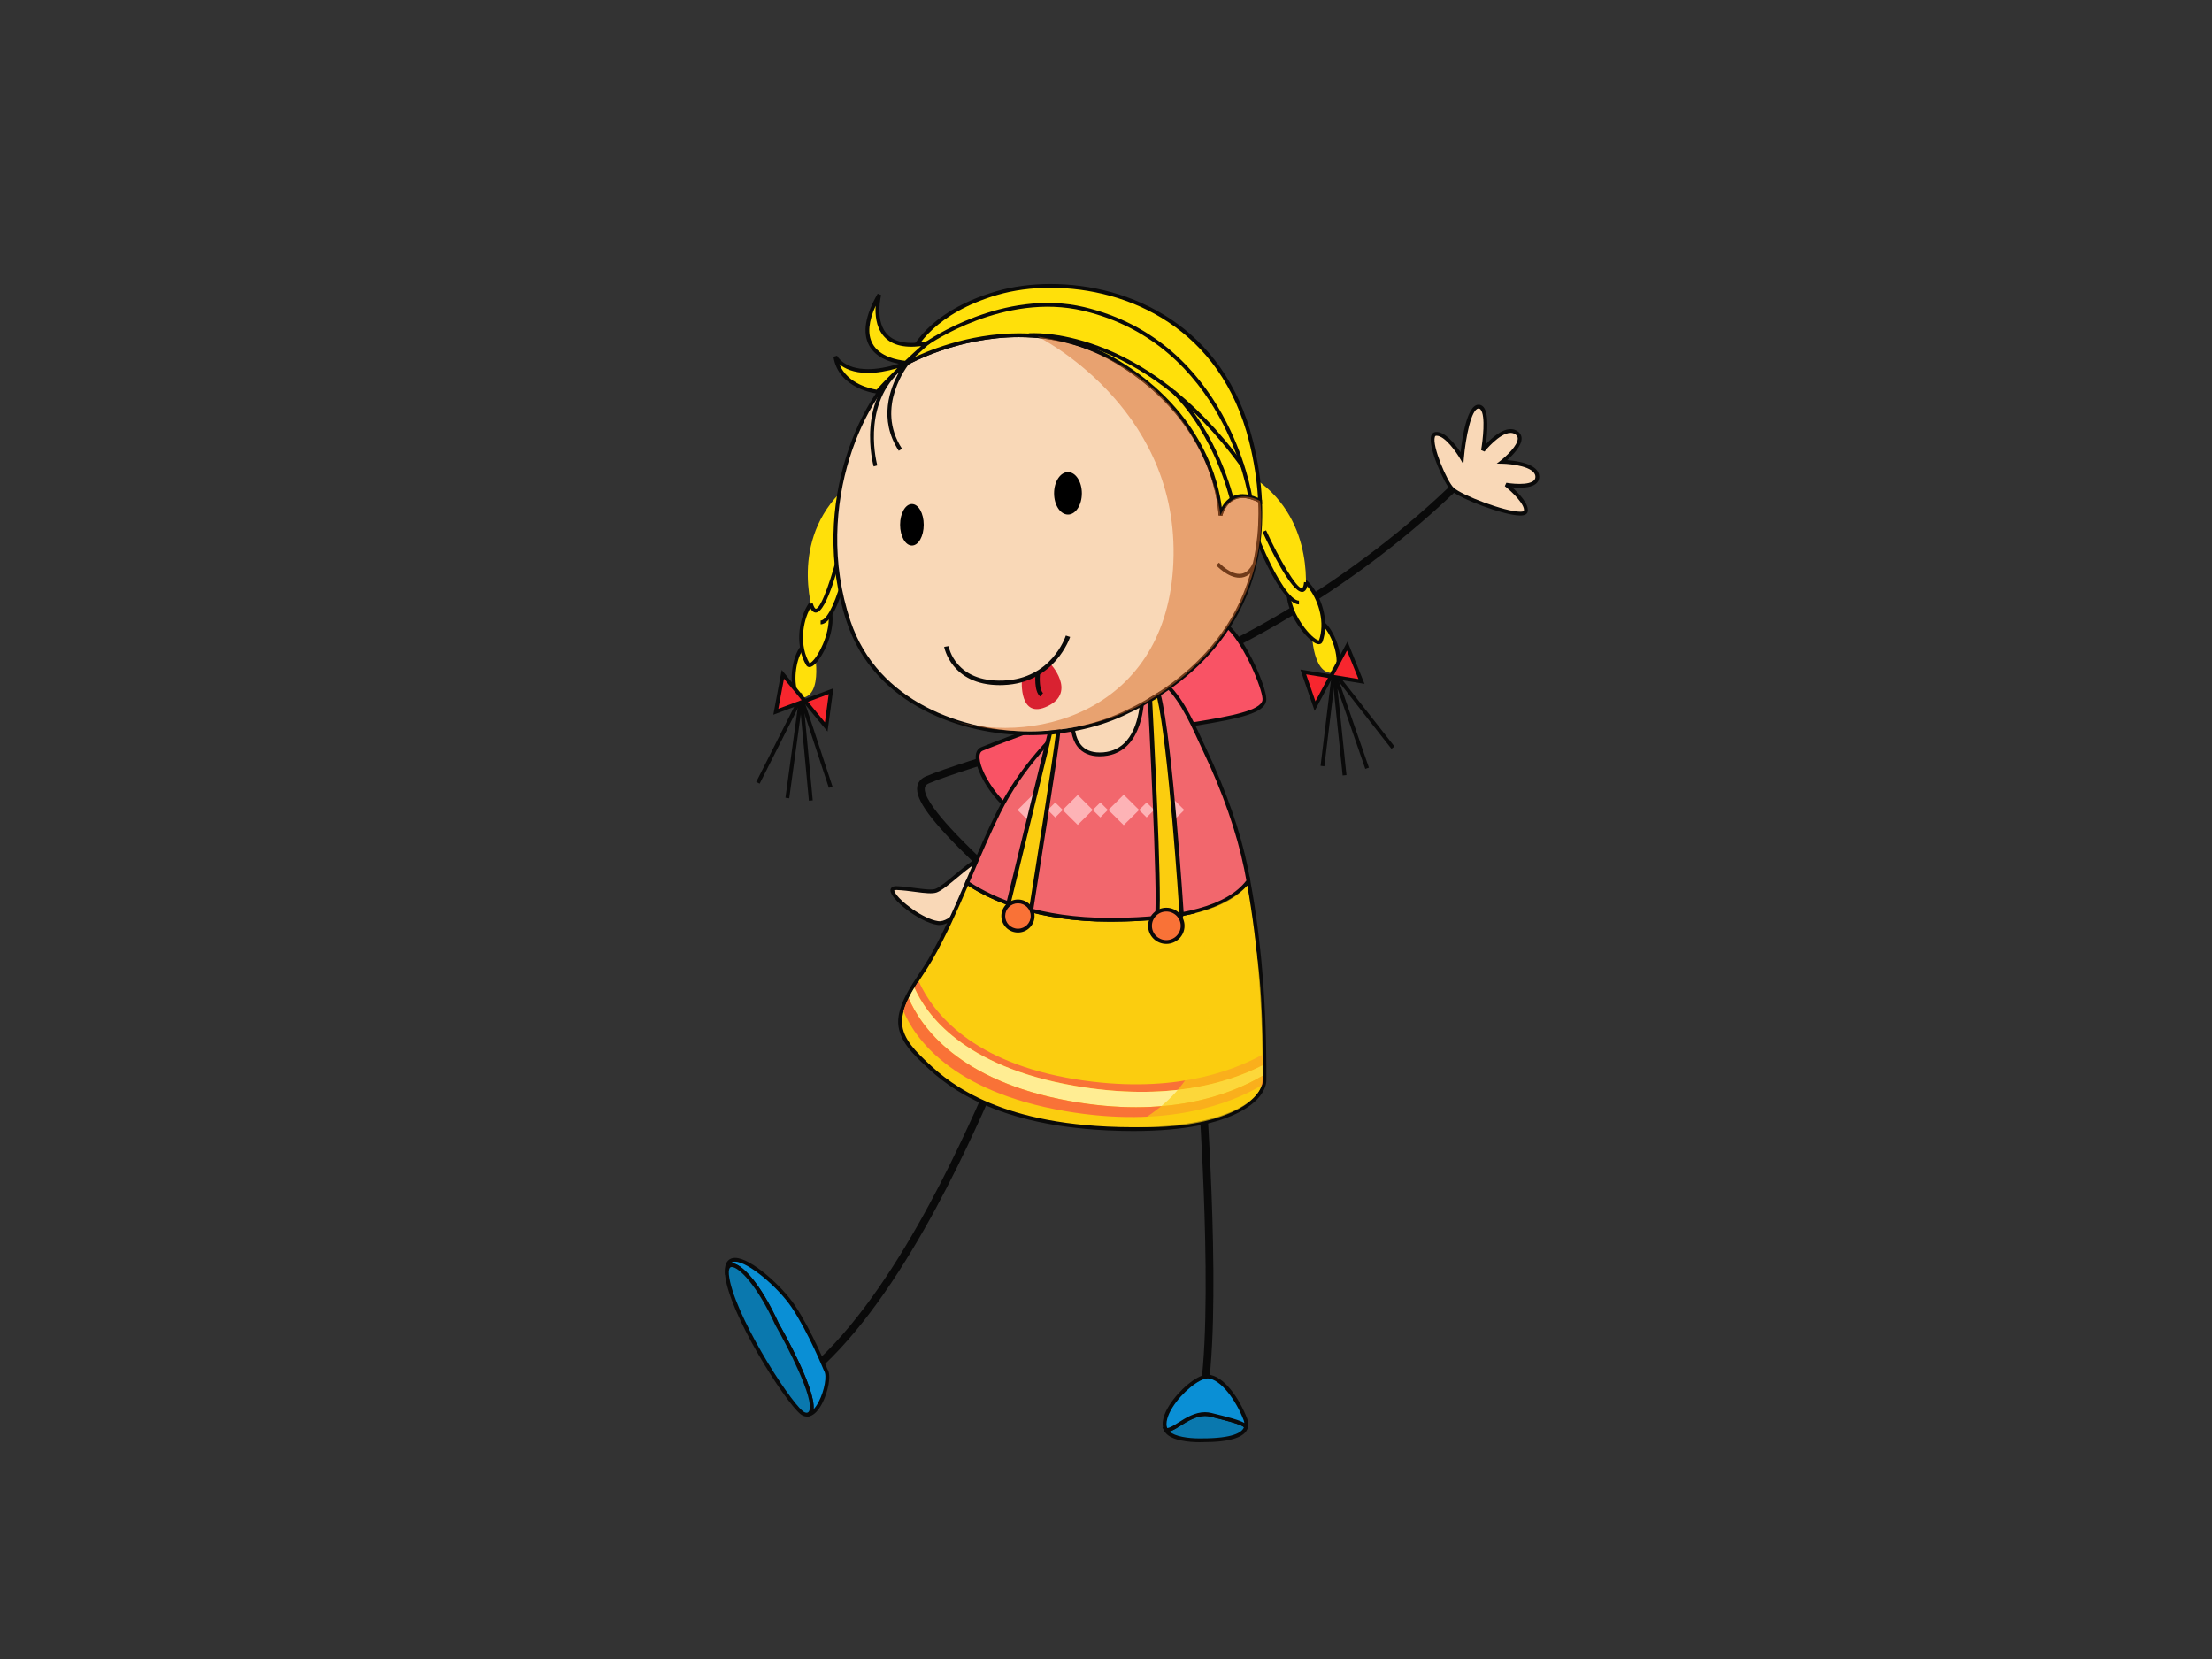 <?xml version="1.0" encoding="utf-8"?>
<!-- Generator: Adobe Illustrator 17.0.0, SVG Export Plug-In . SVG Version: 6.00 Build 0)  -->
<!DOCTYPE svg PUBLIC "-//W3C//DTD SVG 1.1//EN" "http://www.w3.org/Graphics/SVG/1.1/DTD/svg11.dtd">
<svg version="1.1" id="Layer_1" xmlns="http://www.w3.org/2000/svg" xmlns:xlink="http://www.w3.org/1999/xlink" x="0px" y="0px"
	 width="800px" height="600px" viewBox="0 0 800 600" enable-background="new 0 0 800 600" xml:space="preserve">
<rect x="0" y="0" width="800" height="600" fill="#333333" stroke="none"/>
<g>
	<g>
		<g>
			<path fill="#0A0A0A" d="M291.981,498.902l-1.741-2.145c31.738-25.357,57.113-82.777,66.658-104.392
				c4.085-9.246,4.085-9.24,5.586-8.595l-1.103,2.524l0.549-1.259l0.97,0.934c-0.374,0.503-1.808,3.748-3.471,7.505
				C349.811,415.255,324.243,473.121,291.981,498.902L291.981,498.902z"/>
		</g>
		<g>
			<path fill="#0A0A0A" d="M436.034,507.772l-2.711-0.554c6.116-29.74,0.036-113.467-0.024-114.307l2.759-0.199
				C436.317,396.165,442.229,477.659,436.034,507.772L436.034,507.772z"/>
		</g>
		<g>
			<g>
				<path fill="#0A0A0A" d="M350.558,320.399l-1.56-2.278c2.681-1.817,2.922-5.191,2.916-6.43
					c-15.161-14.613-21.006-22.539-20.163-27.297c0.205-1.112,0.892-2.64,3.031-3.583c6.249-2.757,26.779-9.021,27.659-9.292
					l0.807,2.637c-0.21,0.066-21.253,6.484-27.345,9.168c-1.096,0.485-1.326,1.082-1.416,1.552
					c-0.952,5.318,14.631,20.295,19.747,25.215l0.368,0.353l0.042,0.506C354.674,311.204,355.216,317.251,350.558,320.399
					L350.558,320.399z"/>
			</g>
			<g>
				<path fill="#0A0A0A" d="M440.915,236.869l-1.121-2.519c0.434-0.189,44.001-19.635,84.495-58.456
					c10.961-10.5,12.714-10.551,14.016-9.473c0.699,0.582,2.007,1.66-3.23,9.395l-2.302-1.536c1.066-1.579,2.067-3.263,2.7-4.529
					c-1.513,1.085-4.285,3.365-9.25,8.123C485.35,217.047,441.361,236.677,440.915,236.869L440.915,236.869z"/>
			</g>
			<g>
				<path fill="#F9D8B7" d="M525.259,176.882c-2.736-2.555-9.913-19.526-6.002-19.954c4.152-0.461,9.467,8.713,9.467,8.713
					s1.621-18.584,6.008-18.584c4.393,0,1.621,15.833,1.621,15.833s7.388-9.406,12.016-6.423c4.616,2.983-5.092,10.548-5.092,10.548
					s12.474,0.232,12.715,5.279c0.229,5.05-11.323,2.986-11.323,2.986s7.857,6.191,7.159,9.632
					C551.133,188.349,528.959,180.323,525.259,176.882z"/>
				<path fill="#0A0A0A" d="M549.802,186.442c-5.845,0-21.832-6.095-25.007-9.06c-2.458-2.284-8.491-15.872-7.177-19.792
					c0.259-0.792,0.826-1.269,1.56-1.353c3.423-0.334,7.213,4.544,9.057,7.322c0.603-5.357,2.386-17.192,6.496-17.192
					c0.711,0,1.332,0.305,1.82,0.874c1.988,2.353,1.362,9.557,0.844,13.408c2.025-2.163,5.664-5.457,8.942-5.457
					c0.88,0,1.693,0.232,2.405,0.696c0.976,0.627,1.518,1.515,1.56,2.564c0.133,2.784-3.242,6.195-5.231,7.964
					c3.67,0.274,11.401,1.38,11.612,5.848c0.048,0.949-0.254,1.76-0.88,2.405c-1.091,1.138-3.194,1.717-6.249,1.717
					c-0.952,0-1.886-0.057-2.664-0.13c2.392,2.151,6.177,6.047,5.622,8.789C552.321,185.969,551.411,186.442,549.802,186.442z
					 M519.559,157.594c-0.073,0-0.151,0.003-0.229,0.012c-0.097,0.015-0.271,0.03-0.398,0.416
					c-1.079,3.212,4.411,16.128,6.803,18.358c2.971,2.769,18.584,8.686,24.067,8.686c1.067,0,1.332-0.232,1.344-0.292
					c0.452-2.203-4.001-6.662-6.905-8.958l0.554-1.211c0.018,0,2.308,0.404,4.76,0.404c2.621,0,4.435-0.446,5.249-1.289
					c0.362-0.371,0.524-0.826,0.494-1.389c-0.163-3.61-8.738-4.565-12.034-4.625l-1.941-0.033l1.531-1.193
					c1.729-1.347,6.182-5.405,6.062-7.966c-0.024-0.608-0.32-1.079-0.94-1.474c-0.476-0.319-1.024-0.476-1.639-0.476
					c-4.086,0-9.388,6.683-9.443,6.752l-1.223-0.542c0.578-3.329,1.687-12.443-0.187-14.649c-0.211-0.256-0.446-0.373-0.753-0.373
					c-2.591,0-4.664,10.497-5.308,17.954l-0.193,2.181l-1.103-1.901C526.777,163.652,522.601,157.594,519.559,157.594z"/>
			</g>
			<g>
				<path fill="#F9D8B7" d="M349.78,326.012c0,0-5.694,8.529-10.659,7.795c-7.701-1.142-20.868-12.85-14.86-12.621
					c6.001,0.232,11.805,1.886,14.323,0.919c4.158-1.606,14.968-13.308,16.402-10.624
					C357.005,315.265,349.78,326.012,349.78,326.012z"/>
				<path fill="#0A0A0A" d="M339.742,334.539c-0.241,0-0.476-0.015-0.723-0.051c-6.586-0.979-17.21-9.397-16.969-12.561
					c0.03-0.428,0.295-1.431,2.042-1.431l0.193,0.002c2.44,0.094,4.851,0.419,6.972,0.708c3.236,0.437,5.881,0.717,7.068,0.259
					c1.597-0.618,4.429-2.974,7.165-5.255c4.332-3.618,7.092-5.818,8.785-5.818c0.591,0,1.055,0.271,1.32,0.762
					c2.157,4.034-4.477,14.103-5.242,15.236C350.13,326.72,344.863,334.539,339.742,334.539z M324.207,321.876
					c-0.651,0-0.771,0.12-0.771,0.12s-0.072,0.193,0.235,0.753c1.645,3.136,10.123,9.569,15.559,10.376
					c4.477,0.708,9.918-7.418,9.973-7.496c1.946-2.898,6.676-11.024,5.176-13.829c-0.012,0-0.018,0-0.024,0
					c-1.428,0-5.055,3.031-7.978,5.468c-2.953,2.456-5.737,4.781-7.538,5.474c-1.519,0.591-4.285,0.296-7.761-0.175
					c-2.104-0.277-4.483-0.603-6.845-0.693C324.225,321.876,324.219,321.876,324.207,321.876z"/>
			</g>
		</g>
		<g>
			<path fill="#F95365" d="M396.692,255.369c0,0-34.661,12.591-41.591,15.516c-6.936,2.925,11.082,30.452,20.79,24.26
				c9.707-6.195,41.59-30.961,56.492-33.374c14.902-2.413,24.115-4.363,24.881-8.376c0.759-4.019-10.323-29.183-16.909-28.3
				C433.768,225.978,412.624,252.759,396.692,255.369z"/>
			<path fill="#0A0A0A" d="M372.745,296.739L372.745,296.739c-7.924-0.006-18.053-13.131-19.681-21.042
				c-0.765-3.766,0.777-5.025,1.76-5.444c6.87-2.898,41.271-15.399,41.626-15.529c9.551-1.579,20.88-11.802,29.996-20.015
				c6.146-5.54,10.991-9.918,13.818-10.295c1.826-0.235,3.935,1.066,6.303,3.902c5.682,6.809,12.045,21.708,11.37,25.206
				c-0.801,4.245-8.502,6.188-25.435,8.93c-11.467,1.856-33.691,17.527-46.971,26.885c-3.815,2.693-7.111,5.013-9.262,6.387
				C375.216,296.399,374.028,296.739,372.745,296.739z M440.692,225.76c-0.085,0-0.163,0.006-0.247,0.015
				c-2.386,0.322-7.334,4.785-13.07,9.952c-9.243,8.336-20.747,18.71-30.575,20.322c-0.217,0.096-34.594,12.585-41.427,15.469
				c-1.332,0.56-1.248,2.425-0.94,3.898c1.458,7.15,11.251,19.945,18.313,19.948l0,0c1.013,0,1.946-0.268,2.778-0.798
				c2.121-1.359,5.405-3.67,9.208-6.351c14.239-10.042,35.763-25.215,47.538-27.122c12.883-2.091,23.609-4.119,24.32-7.825
				c0.476-2.551-5.146-16.95-11.094-24.079C443.621,226.948,441.958,225.76,440.692,225.76z"/>
		</g>
		<g>
			<path fill="#FBCD0F" d="M451.497,318.643c-5.514,7.369-18.343,13.868-49.382,14.013c-25.755,0.12-42.368-6.804-52.335-13.395
				c-4.055,9.493-8.213,18.942-13.353,27.842c-3.694,6.402-9.455,12.913-10.721,20.382c-1.132,6.625,3.562,11.808,8.015,16.104
				c7.177,6.875,23.115,22.476,66.784,24.537c43.663,2.07,56.763-10.319,56.793-17.43
				C457.42,366.889,455.92,342.149,451.497,318.643z"/>
			<path fill="#0A0A0A" d="M409.864,409.048L409.864,409.048c-3.007,0-6.17-0.078-9.394-0.232
				c-43.621-2.06-60.054-17.848-67.074-24.585l-0.151-0.148c-4.598-4.429-9.412-9.731-8.225-16.713
				c0.946-5.513,4.218-10.448,7.388-15.218c1.223-1.862,2.398-3.612,3.417-5.39c5.164-8.945,9.412-18.623,13.311-27.773l0.338-0.762
				l0.687,0.461c9.159,6.059,25.501,13.278,51.274,13.278h0.681c26.025-0.12,42-4.609,48.827-13.73l0.952-1.268l0.289,1.546
				c3.989,21.238,5.942,45.528,5.809,72.186C457.962,397.048,447.857,409.048,409.864,409.048z M350.088,320.291
				c-3.832,8.957-8.008,18.394-13.058,27.155c-1.048,1.814-2.223,3.586-3.471,5.463c-3.085,4.652-6.285,9.461-7.171,14.694
				c-1.079,6.319,3.471,11.305,7.828,15.49l0.151,0.151c6.905,6.625,23.066,22.163,66.169,24.203c3.2,0.151,6.333,0.223,9.328,0.223
				c34.239,0,46.712-10.15,46.749-16.975c0.126-25.962-1.736-49.65-5.519-70.445c-7.563,8.689-23.616,12.976-48.978,13.091
				l-0.681,0.003C375.951,333.343,359.537,326.353,350.088,320.291z"/>
		</g>
		<g>
			<path fill="#F2676D" d="M451.497,318.643c-0.283-1.519-0.542-3.043-0.85-4.544c-3.013-14.642-8.502-29.283-14.908-42.765
				c-3.959-8.31-8.43-19.795-16.155-25.477c-2.007-1.48-5.833-3.239-8.46-2.715c-0.675,0.142-33.491,17.71-49.894,50.515
				c-4.176,8.33-7.767,16.993-11.449,25.604c9.967,6.592,26.58,13.516,52.335,13.395
				C433.154,332.511,445.983,326.012,451.497,318.643z"/>
			<path fill="#0A0A0A" d="M401.434,333.343c-26.122,0-42.723-7.345-52.033-13.51l-0.488-0.316l1.639-3.832
				c3.152-7.4,6.406-15.05,10.057-22.335c15.932-31.885,48.556-50.496,50.37-50.879c2.73-0.548,6.797,1.2,9.014,2.835
				c6.804,5.004,10.997,14.112,14.703,22.145c0.566,1.247,1.121,2.447,1.664,3.597c7.171,15.068,12.208,29.508,14.962,42.913
				c0.205,0.991,0.386,1.997,0.578,3.004l0.338,1.847l-0.181,0.244c-7.105,9.488-23.44,14.164-49.942,14.284L401.434,333.343z
				 M350.636,319.002c9.256,5.993,25.465,12.964,50.798,12.964h0.681c25.796-0.114,41.723-4.534,48.646-13.495l-0.229-1.265
				c-0.175-0.995-0.362-1.986-0.56-2.968c-2.735-13.299-7.737-27.637-14.866-42.606c-0.548-1.151-1.103-2.359-1.675-3.609
				c-3.628-7.885-7.743-16.821-14.264-21.615c-2.055-1.509-5.586-3.064-7.899-2.588c-0.23,0.096-33.1,17.493-49.43,50.144
				c-3.615,7.249-6.863,14.878-10.003,22.256L350.636,319.002z"/>
		</g>
		<g>
			<path fill="#F9D8B7" d="M388.949,252.244c0,0-6.008,21.91,10.165,20.53c16.173-1.374,13.998-25.83,13.998-25.83L388.949,252.244z
				"/>
			<path fill="#0A0A0A" d="M397.698,273.527L397.698,273.527c-3.519,0-6.219-1.181-8.014-3.51c-4.61-5.999-1.53-17.475-1.404-17.957
				l0.108-0.4l25.351-5.553l0.073,0.781c0.048,0.575,1.175,14.23-5.231,21.798c-2.398,2.841-5.562,4.447-9.4,4.775
				C398.668,273.506,398.168,273.527,397.698,273.527z M389.515,252.823c-0.488,2.052-2.464,11.491,1.277,16.363
				c1.519,1.968,3.839,2.962,6.905,2.962l0,0c0.434,0,0.886-0.018,1.362-0.054c3.453-0.298,6.303-1.738,8.46-4.287
				c5.194-6.134,5.092-17.011,4.954-20.015L389.515,252.823z"/>
		</g>
		<g>
			<g>
				<g>
					<path fill="#FFE00A" d="M293.993,232.401c0,0,4.151,17.204-2.784,19.726C284.28,254.655,286.365,231.03,293.993,232.401z"/>
					<path fill="#0A0A0A" d="M290.227,253.007c-0.927,0-2.223-0.431-3.085-2.489c-0.554-1.316-0.837-3.115-0.837-5.197
						c0-3.077,0.632-6.412,1.711-8.916c1.338-3.106,3.176-4.745,5.339-4.745v1.374c-2.079,0-3.435,2.447-4.055,3.905
						c-1.019,2.35-1.609,5.48-1.609,8.382c0,1.874,0.259,3.537,0.736,4.667c0.452,1.091,1.066,1.645,1.801,1.645V253.007z"/>
				</g>
				<g>
					<path fill="#FFE00A" d="M292.15,240.199c1.771,2.991,11.546-12.85,7.147-21.793
						C294.915,209.461,285.232,228.503,292.15,240.199z"/>
					<path fill="#0A0A0A" d="M292.752,241.262L292.752,241.262c-0.5,0-0.928-0.256-1.193-0.711
						c-3.947-6.67-2.784-15.993,0.325-21.376c1.398-2.435,3.049-3.779,4.658-3.779c0.934,0,2.29,0.473,3.38,2.709
						c2.754,5.595,0.331,13.965-3.073,19.376C295.958,238.894,294.246,241.262,292.752,241.262z M296.542,216.779
						c-1.054,0-2.344,1.151-3.453,3.079c-2.916,5.049-4.025,13.775-0.344,19.993l0.006,0.03c0.241,0,1.314-0.57,2.928-3.13
						c2.67-4.255,5.682-12.579,3.007-18.044C298.248,217.828,297.519,216.779,296.542,216.779z"/>
				</g>
				<g>
					<path fill="#FFE00A" d="M294.68,223.688c0,0-9.696-25.932,8.882-45.221C316.512,165.008,303.231,235.842,294.68,223.688z"/>
					<path fill="#0A0A0A" d="M296.795,225.782v-1.374c1.609,0,4.543-3.829,7.545-14.613c2.356-8.493,3.94-18.614,3.94-25.2v-0.006
						c0-5.264-0.982-7.144-1.898-7.144v-1.377c2.175,0,3.284,2.869,3.284,8.521c0,6.797-1.567,16.836-3.989,25.567
						C303.695,217.288,300.549,225.782,296.795,225.782z"/>
				</g>
				<g>
					<path fill="#0A0A0A" d="M295.042,221.542c-1.578,0-2.247-2.253-2.464-3.001l1.338-0.389c0.458,1.591,0.928,2.01,1.133,2.01l0,0
						c2.007-0.051,6.062-11.989,8.659-23.019l1.356,0.313c-1.332,5.625-5.977,23.98-9.978,24.08
						C295.072,221.537,295.06,221.542,295.042,221.542L295.042,221.542z"/>
				</g>
				<g>
					<polygon fill="#0A0A0A" points="299.766,284.922 289.601,254.046 274.741,283.413 273.493,282.795 289.86,250.439 
						301.092,284.495 299.766,284.922 					"/>
				</g>
				<g>
					<polygon fill="#0A0A0A" points="292.553,289.593 289.607,258.285 285.437,288.703 284.063,288.514 289.034,252.151 
						290.42,252.178 293.939,289.46 292.553,289.593 					"/>
				</g>
				<g>
					<polygon fill="#F7262E" points="283.135,243.871 280.586,257.408 300.562,249.984 298.82,262.916 					"/>
					<path fill="#0A0A0A" d="M299.284,264.582l-8.436-10.253l-11.165,4.155l3.031-16.195l8.574,10.404l10.112-3.757L299.284,264.582
						z M292.222,253.817l6.122,7.436l1.374-10.22L292.222,253.817z M283.539,245.453l-2.049,10.886l8.43-3.14L283.539,245.453z"/>
				</g>
			</g>
			<g>
				<g>
					<path fill="#FFE00A" d="M474.346,224.507c0,0-0.699,17.683,6.598,18.816C488.236,244.459,481.554,221.681,474.346,224.507z"/>
					<path fill="#0A0A0A" d="M481.445,244.052v-1.377c1.615,0,1.958-1.961,1.958-3.609c0-2.693-0.964-6.303-2.477-9.193
						c-1.627-3.127-3.573-4.923-5.321-4.923v-1.374c2.326,0,4.652,2.01,6.55,5.661c1.621,3.122,2.64,6.884,2.64,9.828
						C484.789,243.567,482.458,244.052,481.445,244.052z"/>
				</g>
				<g>
					<path fill="#FFE00A" d="M477.685,231.804c-1.151,3.272-13.847-10.368-11.292-19.997
						C468.936,202.181,482.174,218.985,477.685,231.804z"/>
					<path fill="#0A0A0A" d="M476.98,232.985c-1.706,0-4.303-2.555-6.153-4.947c-3.41-4.39-6.544-11.003-5.11-16.402
						c0.777-2.926,2.44-3.368,3.38-3.368c1.76,0,3.875,1.53,5.779,4.191c3.446,4.823,5.845,12.741,3.452,19.575
						C478.118,232.639,477.63,232.985,476.98,232.985z M469.098,209.648c-0.946,0-1.621,0.786-2.037,2.335
						c-1.308,4.923,1.651,11.088,4.863,15.213c2.362,3.046,4.381,4.417,5.056,4.417c0.036,0,0.048-0.006,0.048-0.006
						c2.229-6.396-0.036-13.818-3.278-18.343C472.153,211.03,470.363,209.648,469.098,209.648z"/>
				</g>
				<g>
					<path fill="#FFE00A" d="M471.954,216.095c0,0,4.435-27.309-17.571-42.635C439.035,162.769,465.958,229.671,471.954,216.095z"/>
					<path fill="#0A0A0A" d="M469.791,218.605c-7.273,0-20.771-32.398-20.771-42.778c0-1.256,0.169-2.205,0.531-2.901
						c0.439-0.861,1.157-1.319,2.073-1.319v1.377c-0.271,0-0.584,0.069-0.837,0.566c-0.241,0.485-0.38,1.272-0.38,2.278
						c0,10.572,13.498,41.404,19.385,41.407V218.605z"/>
				</g>
				<g>
					<path fill="#0A0A0A" d="M470.906,214.088c-4.013,0-11.907-16.556-14.269-21.714l1.259-0.566
						c4.718,10.304,11.099,21.25,13.004,20.904c0.205-0.027,0.584-0.536,0.729-2.187l1.374,0.117
						c-0.066,0.781-0.271,3.155-1.862,3.429C471.063,214.08,470.984,214.088,470.906,214.088L470.906,214.088z"/>
				</g>
				<g>
					<polygon fill="#0A0A0A" points="478.974,277.14 477.601,276.974 481.933,241.407 504.325,269.969 503.235,270.813 
						482.897,244.886 478.974,277.14 					"/>
				</g>
				<g>
					<polygon fill="#0A0A0A" points="485.591,280.469 481.722,243.214 483.072,242.922 495.093,277.622 493.78,278.071 
						483.723,249.042 486.971,280.325 485.591,280.469 					"/>
				</g>
				<g>
					<polygon fill="#F7262E" points="487.248,233.661 492.4,246.448 471.346,243.031 475.6,255.369 					"/>
					<path fill="#0A0A0A" d="M475.462,257.095l-5.146-14.936l10.659,1.736l6.364-11.868l6.158,15.293l-11.774-1.91L475.462,257.095z
						 M472.382,243.892l3.356,9.756l4.549-8.473L472.382,243.892z M482.421,244.124l8.882,1.443l-4.146-10.274L482.421,244.124z"/>
				</g>
			</g>
			<g>
				<g>
					<path fill="#F9D8B7" d="M441.397,186.4c0,0,0-32.687-36.74-55.169c-36.74-22.482-76.468,0-76.468,0
						c-13.866,8.716-35.866,49.948-21.259,93.597c13.167,39.345,65.615,48.637,98.89,33.491
						c28.418-12.931,51.768-37.604,49.894-77.14C443.947,175.147,441.397,186.4,441.397,186.4z"/>
					<path fill="#0A0A0A" d="M372.323,265.89L372.323,265.89c-24.163,0-55.968-10.696-66.055-40.84
						c-14.462-43.227,6.652-85.037,21.554-94.401c0.205-0.115,18.102-10.099,40.687-10.099c13.281,0,25.573,3.395,36.516,10.093
						c30.226,18.499,35.8,44.203,36.836,52.814c1.181-2.142,3.476-4.743,7.556-4.743c1.994,0,4.218,0.627,6.622,1.853l0.355,0.184
						l0.006,0.398c2.224,46.766-30.563,68.821-50.298,77.8C396.119,263.492,384.447,265.89,372.323,265.89z M368.509,121.927
						c-22.206,0-39.801,9.801-39.975,9.9c-14.571,9.153-35.191,50.225-20.946,92.786c9.865,29.454,41.036,39.9,64.735,39.9
						c11.926,0,23.405-2.356,33.203-6.815c19.361-8.81,51.484-30.4,49.52-76.085c-2.067-1.009-3.953-1.524-5.628-1.524
						c-5.791,0-7.292,6.206-7.346,6.462l-1.38-0.151c0-0.322-0.446-32.581-36.402-54.585
						C393.57,125.25,381.537,121.927,368.509,121.927z"/>
				</g>
				<g>
					<path fill="#FFE00A" d="M360.537,105.994c-28.189,8.258-32.347,25.236-32.347,25.236s39.728-22.482,76.468,0
						c36.74,22.483,36.74,55.169,36.74,55.169s2.549-11.253,14.317-5.221c-0.32-6.728-1.344-13.884-3.23-21.497
						C439.553,107.374,388.714,97.739,360.537,105.994z"/>
					<path fill="#0A0A0A" d="M442.072,186.55l-1.38-0.151c0-0.322-0.446-32.581-36.402-54.585
						c-10.72-6.565-22.754-9.888-35.781-9.888c-22.217,0-39.801,9.801-39.975,9.9l-1.404,0.792l0.386-1.554
						c0.175-0.705,4.58-17.454,32.823-25.728c5.893-1.726,12.666-2.639,19.596-2.639c28.593,0,62.862,14.923,73.226,56.821
						c1.832,7.361,2.917,14.637,3.242,21.63l0.06,1.19l-1.067-0.548c-2.199-1.127-4.206-1.702-5.977-1.702
						C443.627,180.088,442.126,186.294,442.072,186.55z M368.509,120.55c13.281,0,25.573,3.395,36.516,10.093
						c30.226,18.505,35.8,44.203,36.836,52.817c1.187-2.145,3.476-4.746,7.556-4.746c1.693,0,3.549,0.449,5.55,1.341
						c-0.392-6.547-1.458-13.338-3.157-20.211c-10.166-41.117-43.802-55.769-71.877-55.769c-6.803,0-13.444,0.892-19.21,2.582
						c-22.459,6.577-29.455,18.806-31.292,23.151C334.294,127.401,349.798,120.55,368.509,120.55z"/>
				</g>
			</g>
			<g>
				<path fill="#0A0A0A" d="M448.267,208.927c-4.237,0-8.244-4.311-8.425-4.511l1.019-0.927c0.048,0.048,4.218,4.582,8.074,4.013
					c1.712-0.259,3.134-1.551,4.224-3.841l1.253,0.584c-1.308,2.733-3.079,4.29-5.278,4.619
					C448.851,208.906,448.556,208.927,448.267,208.927L448.267,208.927z"/>
			</g>
			<g>
				<path fill="#0A0A0A" d="M315.969,168.699c-0.072-0.247-6.96-24.941,11.823-38.035l0.934,1
					c-0.126,0.157-12.491,15.411-2.501,30.62l-1.169,0.75c-7.466-11.383-3.122-22.741,0.096-28.448
					c-13.637,12.952-7.918,33.512-7.857,33.733L315.969,168.699L315.969,168.699z"/>
			</g>
			<g>
				<path fill="#FFE00A" d="M317.325,141.667c0,0-13.444-1.377-15.209-12.73c0,0,4.706,10.091,26.074,2.293
					c0,0-24.037-0.576-10.178-24.664c0,0-5.887,22.021,17.33,17.547C335.343,124.114,323.911,134.099,317.325,141.667z"/>
				<path fill="#0A0A0A" d="M317.614,142.387l-0.362-0.036c-0.138-0.012-13.986-1.567-15.824-13.312l1.314-0.394
					c0.096,0.193,2.434,4.857,11.202,4.857c3.26,0,7.002-0.657,11.142-1.949c-3.32-0.621-8.449-2.284-10.804-6.725
					c-2.41-4.531-1.356-10.792,3.14-18.605l1.266,0.518c-0.03,0.084-2.224,8.554,1.663,13.558c2.682,3.453,7.725,4.507,14.86,3.142
					l2.513-0.485l-1.922,1.672c-0.036,0.033-3.381,2.965-7.442,6.794l0.073,0.452c-0.302,0.109-0.597,0.214-0.892,0.313
					c-4.061,3.865-7.315,7.201-9.689,9.928L317.614,142.387z M303.598,131.734c2.941,7.222,11.6,8.915,13.45,9.201
					c1.952-2.224,4.471-4.836,7.497-7.78c-3.899,1.142-7.454,1.723-10.6,1.723C308.618,134.879,305.419,133.246,303.598,131.734z
					 M316.699,110.595c-2.597,5.646-2.995,10.211-1.193,13.588c2.645,4.978,9.37,6.062,11.829,6.303
					c2.302-2.181,4.387-4.074,5.785-5.318c-6.526,0.829-11.172-0.545-13.866-4.031C316.795,117.965,316.488,113.719,316.699,110.595
					z"/>
			</g>
			<g>
				<path fill="#0A0A0A" d="M451.497,179.895c-0.085-0.551-8.563-55.362-59.704-67.498c-28.599-6.791-55.781,12.088-56.052,12.284
					l-0.795-1.124c0.272-0.193,27.948-19.428,57.167-12.498c52.075,12.356,60.68,68.083,60.758,68.637L451.497,179.895
					L451.497,179.895z"/>
			</g>
			<g>
				<path fill="#0A0A0A" d="M448.821,168.916c-36.396-50.37-76.275-47.029-76.667-46.995l-0.144-1.368
					c0.404-0.045,41.072-3.462,77.944,47.559L448.821,168.916L448.821,168.916z"/>
			</g>
			<g>
				<path fill="#0A0A0A" d="M444.838,180.648c-0.06-0.241-5.592-23.329-20.88-38.496l0.97-0.973
					c15.583,15.447,21.199,38.924,21.254,39.156L444.838,180.648L444.838,180.648z"/>
			</g>
		</g>
		<g>
			<g>
				<polygon fill="#FDB3B6" points="384.326,292.931 389.774,287.513 395.215,292.931 389.774,298.336 				"/>
			</g>
			<g>
				<polygon fill="#FDB3B6" points="417.415,292.931 422.856,287.513 428.309,292.931 422.856,298.336 				"/>
			</g>
			<g>
				<polygon fill="#FDB3B6" points="368.015,292.931 373.468,287.513 378.915,292.931 373.468,298.336 				"/>
			</g>
			<g>
				<polygon fill="#FDB3B6" points="395.215,292.931 397.951,290.222 400.675,292.922 397.951,295.63 				"/>
			</g>
			<g>
				<polygon fill="#FDB3B6" points="378.915,292.931 381.645,290.222 384.363,292.922 381.645,295.63 				"/>
			</g>
			<g>
				<polygon fill="#FDB3B6" points="411.967,292.931 414.691,290.222 417.415,292.922 414.691,295.63 				"/>
			</g>
			<g>
				<polygon fill="#FDB3B6" points="400.861,292.931 406.411,287.411 411.967,292.922 406.405,298.435 				"/>
			</g>
		</g>
		<g>
			<path fill="#FBCD0F" d="M378.964,268.462l-14.414,58.975l8.37,1.545c0,0,9.358-58.583,9.798-64.392l-2.97,0.4L378.964,268.462z"
				/>
			<path fill="#0A0A0A" d="M373.553,329.878l-9.943-1.841l15.511-63.729l4.441-0.603l-0.066,0.94
				c-0.452,5.776-9.436,62.063-9.816,64.458L373.553,329.878z M365.49,326.835l6.791,1.253c1.061-6.646,8.569-53.853,9.581-62.611
				l-1.482,0.199l-0.663,2.953L365.49,326.835z"/>
		</g>
		<g>
			<path fill="#FBCD0F" d="M425.621,334.834l1.742-4.077c0,0-3.989-62.28-8.322-79.483l-3.115,1.886c0,0,3.718,70.385,2.555,78.125
				l3.164,4.468L425.621,334.834z"/>
			<path fill="#0A0A0A" d="M421.307,336.609l-3.628-5.134l0.048-0.305c1.139-7.574-2.537-77.26-2.579-77.971l-0.018-0.455
				l4.393-2.664l0.265,1.003c4.297,17.077,8.297,79.005,8.34,79.625l0.012,0.181l-1.959,4.598L421.307,336.609z M419.276,331.09
				l2.7,3.799l3.091-0.708l1.518-3.555c-0.235-3.646-3.989-60.403-8.051-78.156l-1.82,1.106
				C417.053,260.081,420.289,322.316,419.276,331.09z"/>
		</g>
		<g>
			<path fill="#F97237" d="M373.468,331.285c0,2.911-2.381,5.273-5.309,5.273c-2.935,0-5.308-2.362-5.308-5.273
				c0-2.919,2.374-5.273,5.308-5.273C371.088,326.012,373.468,328.366,373.468,331.285z"/>
			<path fill="#0A0A0A" d="M368.159,337.248c-3.314,0-6.008-2.676-6.008-5.963c0-3.287,2.693-5.966,6.008-5.966
				c3.309,0,5.996,2.679,5.996,5.966C374.155,334.572,371.468,337.248,368.159,337.248z M368.159,326.699
				c-2.549,0-4.622,2.055-4.622,4.586c0,2.528,2.073,4.586,4.622,4.586c2.555,0,4.616-2.058,4.616-4.586
				C372.775,328.754,370.714,326.699,368.159,326.699z"/>
		</g>
		<g>
			<path fill="#F97237" d="M427.706,334.834c0,3.23-2.639,5.848-5.893,5.848c-3.254,0-5.887-2.618-5.887-5.848
				c0-3.233,2.634-5.851,5.887-5.851C425.067,328.983,427.706,331.602,427.706,334.834z"/>
			<path fill="#0A0A0A" d="M421.813,341.366c-3.633,0-6.586-2.928-6.586-6.532c0-3.607,2.953-6.538,6.586-6.538
				c3.634,0,6.593,2.932,6.593,6.538C428.406,338.438,425.447,341.366,421.813,341.366z M421.813,329.67
				c-2.868,0-5.206,2.314-5.206,5.164c0,2.847,2.338,5.161,5.206,5.161c2.875,0,5.2-2.314,5.2-5.161
				C427.014,331.984,424.688,329.67,421.813,329.67z"/>
		</g>
		<g>
			<g>
				<path fill="#F97237" d="M388.973,392.764c33.214,5.679,55.269-1.118,67.586-7.433c-0.012-1.277-0.012-2.564-0.03-3.853
					c-12.347,6.779-34.389,14.185-67.465,8.876c-37.239-5.987-51.46-23.708-56.866-35.552c-0.512,0.787-1.024,1.582-1.501,2.384
					C334.842,366.654,348.129,385.783,388.973,392.764z"/>
			</g>
			<g>
				<path fill="#FFED93" d="M388.973,392.764c-40.843-6.981-54.13-26.11-58.276-35.579c-0.765,1.244-1.458,2.51-2.097,3.793
					c4.362,10.15,17.855,29.903,58.137,37.204c35.354,6.406,58.065-2.121,69.834-9.09c0.006-1.251-0.006-2.507-0.012-3.76
					C444.241,391.646,422.187,398.443,388.973,392.764z"/>
			</g>
			<g>
				<path fill="#F97237" d="M386.737,398.181c-40.283-7.3-53.775-27.053-58.137-37.204c-0.76,1.531-1.398,3.085-1.862,4.682
					c3.845,9.232,16.806,29.063,58.559,36.2c36.679,6.267,59.758-2.676,71.123-9.382c0.097-0.47,0.157-0.928,0.157-1.365
					c0.006-0.669-0.006-1.347-0.006-2.021C444.802,396.06,422.091,404.586,386.737,398.181z"/>
			</g>
		</g>
		<g>
			<g>
				<path fill="#0A8FD5" d="M286.834,472.371c-6.249-9.291-25.302-25.124-23.922-11.359c-0.687-7.915,8.834-2.407,18.108,17.9
					c0,0,18.21,31.859,10.78,32.729c4.833,0.175,8.961-13.157,6.809-16.215C298.609,495.426,293.065,481.663,286.834,472.371z"/>
				<path fill="#0A0A0A" d="M291.897,512.328L291.897,512.328h-0.121l-0.054-1.374c0.428-0.051,0.705-0.238,0.892-0.603
					c2.163-4.23-8.075-23.893-12.203-31.105c-6.628-14.507-13.208-21.012-15.769-21.012c-0.271,0-0.47,0.081-0.627,0.251
					c-0.211,0.229-0.554,0.858-0.41,2.468l-1.38,0.13c-0.241-2.414,0.09-4.083,1.024-5.107c0.632-0.693,1.506-1.042,2.597-1.042
					c5.761,0,17.059,10.346,21.56,17.059c6.201,9.241,11.787,23.04,11.841,23.182c1.53,2.127,0.234,8.304-1.928,12.434
					C296.187,509.761,294.325,512.328,291.897,512.328z M264.642,456.861c3.41,0,10.178,6.812,17.011,21.765
					c1.434,2.492,13.426,23.757,12.558,31.073c0.639-0.669,1.277-1.591,1.879-2.73c2.115-4.026,3.074-9.548,1.959-11.145
					c-0.133-0.277-5.67-13.95-11.799-23.069c-4.718-7.029-15.667-16.451-20.403-16.451c-0.681,0-1.2,0.19-1.549,0.579
					C264.407,456.866,264.527,456.861,264.642,456.861z"/>
			</g>
			<g>
				<path fill="#0A78AE" d="M281.02,478.912c-9.274-20.307-18.795-25.815-18.108-17.9c1.392,13.766,21.482,45.426,27.038,49.897
					c0.615,0.504,1.229,0.705,1.85,0.732C299.23,510.771,281.02,478.912,281.02,478.912z"/>
				<path fill="#0A0A0A" d="M291.83,512.328h-0.054c-0.826-0.03-1.56-0.316-2.26-0.882c-5.73-4.619-25.869-36.264-27.291-50.364
					c-0.139-1.636,0.114-2.824,0.765-3.531c0.416-0.452,0.988-0.69,1.651-0.69c3.41,0,10.178,6.812,17.011,21.765
					c1.525,2.661,15.082,26.692,12.202,32.344c-0.404,0.781-1.084,1.248-1.97,1.356L291.83,512.328z M264.642,458.234
					c-0.271,0-0.47,0.081-0.627,0.251c-0.211,0.229-0.554,0.858-0.41,2.468c1.362,13.465,21.301,45.013,26.779,49.43
					c0.446,0.355,0.886,0.539,1.392,0.566c0.398-0.057,0.663-0.244,0.838-0.597c2.163-4.23-8.075-23.893-12.203-31.105
					C273.783,464.739,267.203,458.234,264.642,458.234z"/>
			</g>
			<g>
				<path fill="#0A78AE" d="M437.932,511.68c-7.158-1.756-13.172,6.119-16.294,5.426c2.079,4.245,13.173,3.784,13.173,3.784
					c4.694,0,14.54-0.262,15.812-4.706C450.394,514.748,444.35,513.256,437.932,511.68z"/>
				<path fill="#0A0A0A" d="M433.871,521.599c-3.247,0-11.009-0.413-12.859-4.194l-0.633-1.283l1.41,0.31
					c0.922,0.205,2.621-0.841,4.417-1.971c2.627-1.66,5.899-3.727,9.593-3.727c0.771,0,1.549,0.097,2.296,0.28
					c9.171,2.248,12.931,3.336,13.208,5.059l0.03,0.147l-0.042,0.148c-0.994,3.504-6.388,5.212-16.475,5.212
					C434.811,521.581,434.45,521.599,433.871,521.599z M422.958,517.709c1.976,1.829,6.731,2.51,10.912,2.51
					c0.555,0,0.904-0.012,0.91-0.012c11.154,0,14.396-2.136,15.113-4.007c-0.771-1.061-7.58-2.733-12.136-3.851
					c-0.626-0.159-1.295-0.241-1.958-0.241c-3.284,0-6.375,1.952-8.852,3.513C425.459,516.562,424.127,517.399,422.958,517.709z"/>
			</g>
			<g>
				<path fill="#0A8FD5" d="M450.406,513.323c-2.772-7.231-8.321-15.143-13.522-15.49c-5.194-0.344-18.294,13.049-15.245,19.273
					c3.122,0.693,9.135-7.182,16.294-5.426c6.418,1.576,12.462,3.067,12.691,4.504C450.852,515.368,450.828,514.437,450.406,513.323
					z"/>
				<path fill="#0A0A0A" d="M422.054,517.833c-0.199,0-0.392-0.015-0.573-0.057l-0.325-0.072l-0.144-0.298
					c-1.411-2.874,0.259-6.593,1.91-9.204c3.29-5.225,9.876-11.061,13.763-11.061l0.253,0.009c5.64,0.37,11.275,8.517,14.112,15.923
					c0.452,1.19,0.531,2.266,0.241,3.293l-1.35-0.075c-0.421-1.058-7.496-2.793-12.184-3.941c-0.626-0.159-1.295-0.241-1.958-0.241
					c-3.284,0-6.375,1.952-8.852,3.513C425.055,516.815,423.434,517.833,422.054,517.833z M436.842,498.52
					c-3.206,0-9.443,5.152-12.744,10.41c-1.934,3.077-2.627,5.725-1.977,7.527c0.982-0.039,2.489-0.992,4.086-1.995
					c2.627-1.66,5.899-3.727,9.593-3.727c0.771,0,1.549,0.097,2.296,0.28c6.393,1.567,10.153,2.573,11.944,3.616
					c-0.043-0.338-0.139-0.693-0.278-1.067C447.043,506.511,441.596,498.84,436.842,498.52L436.842,498.52z"/>
			</g>
		</g>
		<g>
			<path d="M391.268,178.416c0,4.245-2.247,7.68-5.007,7.68c-2.783,0-5.038-3.434-5.038-7.68c0-4.239,2.254-7.674,5.038-7.674
				C389.021,170.742,391.268,174.177,391.268,178.416z"/>
		</g>
		<g>
			<path d="M334.077,189.792c0,4.149-1.898,7.511-4.272,7.511c-2.362,0-4.272-3.362-4.272-7.511c0-4.143,1.91-7.502,4.272-7.502
				C332.179,182.29,334.077,185.649,334.077,189.792z"/>
		</g>
		<g>
			<path fill="#D92231" d="M379.801,239.951c0,0,9.726,10.281-0.837,15.417c-10.551,5.14-9.395-9.479-9.395-9.479
				S377.355,242.669,379.801,239.951z"/>
		</g>
		<g>
			<path fill="#0A0A0A" d="M361.585,247.785c-17.583,0-20.096-13.691-20.114-13.838l1.609-0.265
				c0.096,0.531,2.452,13.085,19.734,12.456c17.439-0.639,22.446-15.637,22.664-16.279l1.554,0.497
				c-0.054,0.168-5.544,16.724-24.157,17.399C362.441,247.773,362.013,247.785,361.585,247.785L361.585,247.785z"/>
		</g>
		<g>
			<path fill="#0A0A0A" d="M376.192,251.895c-2.32-1.91-1.73-7.936-1.657-8.617l1.627,0.175c-0.253,2.239-0.168,6.17,1.072,7.198
				L376.192,251.895L376.192,251.895z"/>
		</g>
	</g>
	<g opacity="0.5">
		<path fill="#D76B2A" d="M375.246,121.707c0,0,50.033,24.574,49.188,79.218c-0.831,54.642-47.899,69.099-80.162,59.632
			c0,0,41.452,14.067,77.372-11.118c35.92-25.185,35.408-60.529,34.07-68.261c0,0-9.708-5.899-14.317,5.221
			C441.397,186.4,436.384,131.688,375.246,121.707z"/>
	</g>
	<g opacity="0.67">
		<path fill="#FBCD0F" d="M432.31,330.2c0,0,22.314,54.591-23.952,77.3c0,0,18.198,1.398,32.75-3.513
			c14.552-4.917,15.48-11.687,15.468-13.974c-0.006-2.299,0.645-24.664-1.783-43.133c-2.423-18.466-3.773-26.574-3.773-26.574
			S445.826,326.76,432.31,330.2z"/>
	</g>
</g>
</svg>
